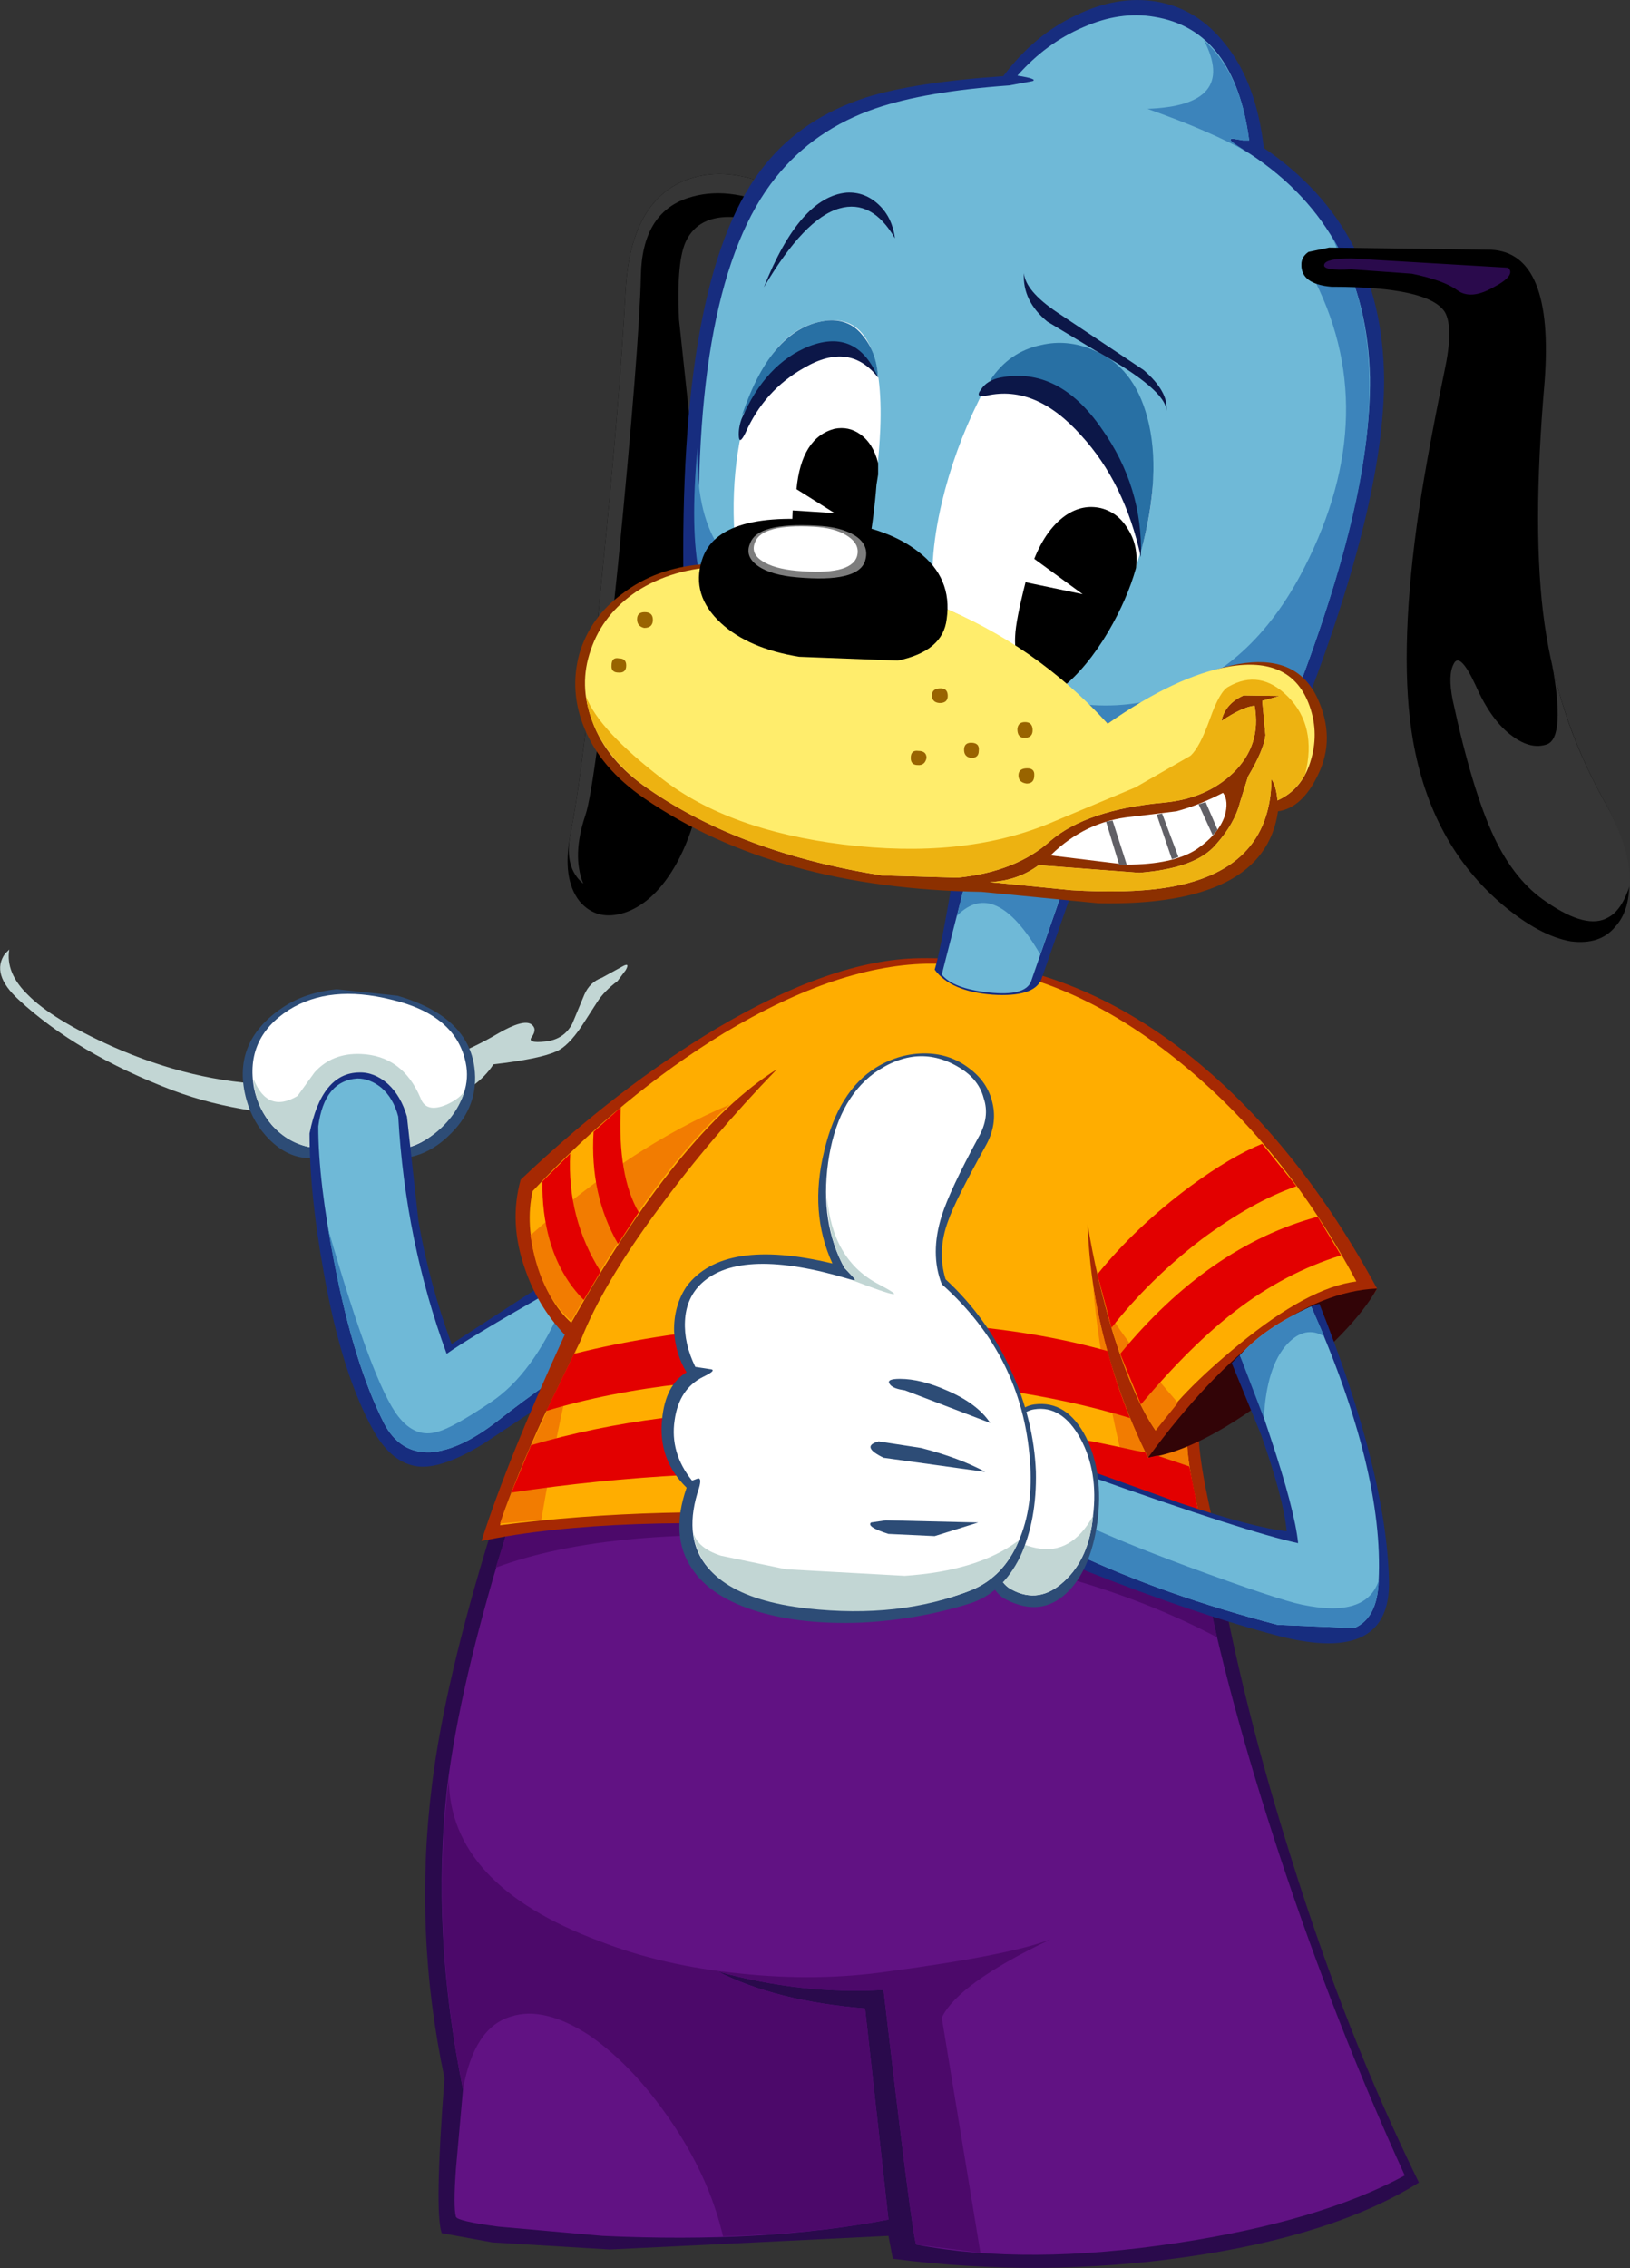 <?xml version="1.0" encoding="UTF-8" standalone="no"?>
<svg xmlns:xlink="http://www.w3.org/1999/xlink" height="208.4px" width="149.8px" xmlns="http://www.w3.org/2000/svg">
  <rect width="100%" height="100%" fill="#333333" stroke="none"/>
  <g transform="matrix(1.0, 0.0, 0.0, 1.0, -0.85, 0.0)">
    <path d="M58.35 89.15 L57.6 90.15 Q56.4 91.05 55.75 92.05 L54.3 94.3 Q53.05 96.15 52.0 96.6 50.5 97.3 46.2 97.8 43.25 102.35 32.7 102.6 23.55 102.75 16.75 100.2 7.95 96.85 2.55 91.85 0.0 89.5 1.3 87.65 L1.7 87.25 Q1.35 89.4 3.4 91.4 5.6 93.65 11.15 96.15 18.6 99.45 25.85 99.65 38.2 99.95 46.65 94.95 48.9 93.65 49.65 94.1 50.25 94.5 49.75 95.25 49.2 95.9 51.0 95.7 52.7 95.5 53.45 94.05 L54.55 91.4 Q55.05 90.25 56.15 89.85 L58.15 88.75 Q58.75 88.45 58.35 89.15" fill="#c2d6d4" fill-rule="evenodd" stroke="none"/>
    <path d="M44.45 98.1 Q44.9 101.55 42.3 104.15 39.7 106.8 36.35 106.4 33.75 106.15 31.8 106.35 L28.95 106.4 Q27.15 106.25 25.6 104.7 24.1 103.2 23.5 101.05 22.05 95.8 26.8 92.6 28.85 91.2 31.8 90.9 L37.4 91.5 Q43.85 93.4 44.45 98.1" fill="#2d4c76" fill-rule="evenodd" stroke="none"/>
    <path d="M43.65 97.65 Q44.25 100.5 41.75 103.2 39.3 105.95 36.15 105.6 34.0 105.4 31.9 105.55 L29.25 105.4 Q27.3 104.95 25.9 103.45 24.6 101.95 24.2 100.0 23.35 95.4 27.4 92.8 31.15 90.45 36.8 91.85 42.75 93.25 43.65 97.65" fill="#ffffff" fill-rule="evenodd" stroke="none"/>
    <path d="M43.55 100.2 Q42.95 102.35 41.0 104.0 38.7 105.85 36.15 105.6 34.0 105.4 31.9 105.55 L29.25 105.4 Q27.1 104.95 25.65 103.15 24.25 101.35 24.15 99.15 25.45 102.35 28.2 100.7 L29.75 98.55 Q31.35 96.75 34.0 96.85 37.85 97.0 39.5 100.9 40.0 102.3 41.9 101.5 43.2 100.9 43.55 100.2" fill="#c2d6d4" fill-rule="evenodd" stroke="none"/>
    <path d="M36.5 99.6 Q37.7 100.7 38.25 102.6 L39.3 112.15 Q40.25 117.75 42.35 123.5 L50.5 118.2 57.9 124.3 45.3 132.65 Q41.5 135.0 39.25 134.75 36.9 134.45 35.25 131.6 32.25 126.3 30.6 116.9 29.3 109.75 29.3 104.15 30.4 98.6 33.85 98.55 35.25 98.5 36.5 99.6" fill="#172d7f" fill-rule="evenodd" stroke="none"/>
    <path d="M35.9 99.95 Q37.0 100.9 37.45 102.6 38.1 114.05 41.9 124.4 43.85 123.0 51.2 118.8 L56.9 123.3 Q51.05 127.05 46.6 130.55 43.15 133.25 40.4 133.45 37.6 133.55 36.15 130.8 33.35 125.25 31.6 116.1 30.1 108.55 30.1 103.5 30.65 99.3 33.7 99.1 34.85 99.1 35.9 99.95" fill="#6fb9d7" fill-rule="evenodd" stroke="none"/>
    <path d="M45.95 128.85 Q49.8 126.3 52.55 119.9 L56.9 123.3 Q51.05 127.05 46.6 130.55 43.15 133.25 40.4 133.45 37.6 133.55 36.15 130.8 32.9 124.3 31.0 112.9 35.1 127.15 37.45 130.15 39.05 132.2 41.1 131.55 42.45 131.2 45.95 128.85" fill="#3c84bb" fill-rule="evenodd" stroke="none"/>
    <path d="M100.4 136.3 Q110.9 138.8 112.75 143.75 115.05 156.65 119.55 170.85 124.55 186.9 131.25 200.55 123.45 205.45 109.8 207.4 96.45 209.3 82.9 207.55 L82.5 205.45 56.9 206.7 46.1 206.05 41.45 205.2 Q40.75 203.3 41.7 190.95 38.85 177.5 40.55 164.0 41.7 154.6 46.0 140.7 46.85 138.2 56.65 136.3 66.25 134.45 78.25 134.35 91.4 134.2 100.4 136.3" fill="#2a0a4c" fill-rule="evenodd" stroke="none"/>
    <path d="M99.3 136.1 Q109.35 138.8 111.3 143.95 113.6 155.85 118.55 170.8 123.6 186.0 129.95 199.9 122.2 204.1 109.05 206.1 95.25 208.2 85.05 206.25 84.65 205.25 82.05 182.85 74.6 183.3 66.8 181.15 72.2 183.9 80.35 184.55 L82.5 203.95 Q71.15 206.15 56.2 205.45 L46.65 204.6 Q42.9 204.1 42.75 203.7 42.5 202.8 42.75 199.3 L43.4 192.0 Q40.45 177.5 41.95 164.2 43.1 154.85 47.25 141.4 48.0 138.35 57.4 136.1 66.3 134.0 78.0 133.95 90.5 133.8 99.3 136.1" fill="#611283" fill-rule="evenodd" stroke="none"/>
    <path d="M97.4 178.2 Q88.9 182.25 87.4 185.4 L90.95 207.0 85.05 206.25 Q84.65 205.25 82.05 182.85 74.6 183.3 66.8 181.15 72.2 183.9 80.35 184.55 L82.5 203.95 Q75.9 205.25 67.3 205.5 66.0 199.95 62.4 194.75 59.0 189.8 55.05 187.05 50.85 184.3 47.8 185.3 44.4 186.3 43.4 192.0 40.4 177.1 42.1 163.45 42.15 173.2 55.9 178.35 61.75 180.65 68.95 181.35 76.0 182.1 82.5 181.15 93.7 179.65 97.4 178.2" fill="#4c096a" fill-rule="evenodd" stroke="none"/>
    <path d="M111.3 143.95 L112.7 150.45 Q98.05 142.7 76.3 141.35 57.05 140.1 46.4 144.05 L47.25 141.4 Q47.8 139.25 52.7 137.5 57.3 135.8 64.7 134.8 L109.25 140.95 Q110.75 142.35 111.3 143.95" fill="#4c096a" fill-rule="evenodd" stroke="none"/>
    <path d="M127.4 118.4 Q126.55 120.15 121.5 124.15 116.1 128.45 111.0 131.0 110.9 133.25 111.9 137.95 L113.55 145.65 Q98.5 141.7 78.15 140.4 57.1 139.1 45.1 141.6 47.5 134.1 52.75 122.65 50.25 120.0 49.1 116.6 47.6 112.35 48.7 108.4 57.6 99.95 66.7 94.5 77.35 88.2 85.25 88.05 98.8 87.8 110.55 97.3 120.25 105.2 127.4 118.4" fill="#a62903" fill-rule="evenodd" stroke="none"/>
    <path d="M67.35 94.95 Q78.0 88.55 86.5 88.55 98.05 88.55 109.1 97.45 118.9 105.35 125.5 117.75 121.1 118.3 114.7 123.55 109.1 128.15 107.05 131.45 105.1 128.65 103.2 122.7 101.6 117.45 100.8 112.45 101.2 123.5 106.35 133.95 108.05 133.75 109.95 132.45 109.95 134.2 110.8 138.05 L112.1 144.2 Q75.8 136.45 46.8 140.15 48.3 135.6 50.85 130.1 L54.25 123.1 Q56.25 118.0 61.35 111.1 66.2 104.5 72.25 98.25 63.25 103.9 53.35 121.55 51.25 119.65 50.2 116.1 49.1 112.55 49.8 109.45 57.95 100.7 67.35 94.95" fill="#ffad00" fill-rule="evenodd" stroke="none"/>
    <path d="M53.35 121.4 Q50.35 118.75 49.6 113.5 58.9 105.3 67.9 101.5 60.95 107.75 53.35 121.4" fill="#f27c01" fill-rule="evenodd" stroke="none"/>
    <path d="M50.6 139.65 L46.8 140.0 Q48.45 134.95 53.8 124.05 51.85 132.2 50.6 139.65" fill="#f27c01" fill-rule="evenodd" stroke="none"/>
    <path d="M109.95 132.45 Q109.95 134.2 110.8 138.05 L112.1 144.2 106.35 143.05 Q102.1 128.05 101.3 118.1 102.65 126.4 106.35 133.95 108.05 133.75 109.95 132.45" fill="#f27c01" fill-rule="evenodd" stroke="none"/>
    <path d="M109.1 128.9 L107.05 131.45 Q104.65 127.9 102.5 120.25 104.85 124.05 109.1 128.9" fill="#f27c01" fill-rule="evenodd" stroke="none"/>
    <path d="M127.4 118.4 Q125.3 122.2 118.65 127.5 111.25 133.3 106.35 133.95 117.45 118.85 127.4 118.4" fill="#320407" fill-rule="evenodd" stroke="none"/>
    <path d="M105.25 133.3 L106.1 133.45 106.35 133.95 107.2 133.75 110.15 134.75 111.45 141.25 Q97.45 136.35 79.6 135.5 63.85 134.75 47.85 137.15 L49.65 132.8 Q72.65 126.05 105.25 133.3" fill="#e30000" fill-rule="evenodd" stroke="none"/>
    <path d="M69.6 121.85 Q89.2 120.35 102.65 124.15 103.4 127.1 104.7 130.3 93.7 126.95 78.6 126.55 62.45 126.2 51.05 129.65 L53.6 124.4 Q60.75 122.6 69.6 121.85" fill="#e30000" fill-rule="evenodd" stroke="none"/>
    <path d="M54.5 119.45 Q52.3 117.25 51.35 113.9 50.65 111.4 50.7 108.55 L53.25 106.0 Q52.95 111.95 56.05 116.85 L54.5 119.45" fill="#e30000" fill-rule="evenodd" stroke="none"/>
    <path d="M55.4 104.0 L57.9 101.75 Q57.6 108.05 59.55 111.4 L57.65 114.3 Q55.05 109.8 55.4 104.0" fill="#e30000" fill-rule="evenodd" stroke="none"/>
    <path d="M116.85 105.1 L120.0 109.0 Q115.95 110.4 111.25 113.9 106.5 117.55 103.0 122.0 L101.7 117.1 Q105.2 112.75 110.25 109.0 114.0 106.25 116.85 105.1" fill="#e30000" fill-rule="evenodd" stroke="none"/>
    <path d="M121.95 111.8 L124.1 115.35 Q118.95 116.95 114.4 120.45 110.35 123.55 105.7 129.05 L103.8 124.4 Q111.95 114.5 121.95 111.8" fill="#e30000" fill-rule="evenodd" stroke="none"/>
    <path d="M122.1 119.8 Q128.25 135.25 128.5 145.2 128.7 152.95 118.45 150.35 110.65 148.3 100.8 144.4 98.25 143.4 98.5 138.85 98.65 137.0 99.3 135.9 100.0 134.75 101.05 135.15 L109.4 138.15 Q116.15 140.4 119.1 140.7 118.8 137.65 116.75 131.85 L114.05 125.25 Q115.8 123.35 118.65 121.55 121.1 120.0 122.1 119.8" fill="#172d7f" fill-rule="evenodd" stroke="none"/>
    <path d="M101.0 135.65 Q115.5 140.8 120.15 141.8 119.85 138.8 117.6 132.05 115.75 126.45 114.8 124.55 117.05 122.0 121.35 120.05 128.05 135.15 127.55 145.25 127.45 148.7 125.3 149.6 L118.25 149.3 Q107.9 146.6 99.7 142.75 97.3 141.65 98.0 138.25 98.3 136.9 99.1 136.1 99.95 135.25 101.0 135.65" fill="#6fb9d7" fill-rule="evenodd" stroke="none"/>
    <path d="M100.8 140.2 Q103.7 141.6 110.0 143.95 118.3 147.0 120.5 147.45 126.4 148.7 127.55 145.25 127.45 148.7 125.3 149.6 L118.25 149.3 Q107.9 146.6 99.7 142.75 98.5 142.2 98.05 140.75 97.65 139.35 98.05 138.0 97.95 138.85 100.8 140.2" fill="#3c84bb" fill-rule="evenodd" stroke="none"/>
    <path d="M122.55 122.8 Q120.8 121.75 119.15 123.5 117.25 125.55 117.0 130.3 L114.8 124.55 Q117.05 122.0 121.35 120.05 L122.55 122.8" fill="#3c84bb" fill-rule="evenodd" stroke="none"/>
    <path d="M95.9 129.05 Q98.9 128.65 100.65 132.05 102.3 135.4 101.7 139.9 101.05 144.35 98.85 146.4 96.5 148.6 93.35 147.0 91.85 146.3 91.25 143.4 90.8 140.8 91.2 137.5 91.65 134.15 92.85 131.85 94.15 129.3 95.9 129.05" fill="#2d4c76" fill-rule="evenodd" stroke="none"/>
    <path d="M95.9 129.5 Q98.45 129.1 100.15 132.2 101.8 135.25 101.3 139.3 100.95 143.2 98.65 145.3 96.35 147.45 93.8 146.05 92.5 145.4 92.05 142.7 91.6 140.3 92.0 137.3 92.4 134.15 93.35 132.05 94.45 129.7 95.9 129.5" fill="#ffffff" fill-rule="evenodd" stroke="none"/>
    <path d="M91.85 139.05 Q92.95 141.6 96.1 142.25 99.3 142.9 101.3 139.3 100.95 143.2 98.65 145.3 96.35 147.45 93.8 146.05 91.6 144.85 91.85 139.05" fill="#c2d6d4" fill-rule="evenodd" stroke="none"/>
    <path d="M91.4 105.35 Q88.6 110.4 88.0 112.15 86.95 114.95 87.75 117.55 91.6 121.1 93.8 126.0 95.85 130.5 96.05 135.2 96.15 139.7 94.6 143.05 92.95 146.4 89.95 147.35 85.15 148.85 79.95 149.1 74.6 149.3 70.55 148.1 66.2 146.8 64.45 144.15 62.4 141.15 63.95 136.7 61.3 134.1 61.7 130.4 62.0 127.25 63.95 126.1 62.95 124.5 62.8 122.35 62.75 120.0 63.95 118.2 67.35 113.7 77.35 116.1 75.2 111.4 76.6 105.75 77.9 100.25 81.35 98.1 83.55 96.75 86.0 96.8 88.2 96.85 89.9 98.15 91.6 99.4 92.05 101.3 92.55 103.35 91.4 105.35" fill="#2d4c76" fill-rule="evenodd" stroke="none"/>
    <path d="M90.75 104.55 Q88.15 109.35 87.4 111.7 86.3 115.2 87.4 118.0 94.8 124.6 95.5 134.2 95.85 138.45 94.45 141.65 93.05 144.9 90.15 146.1 86.95 147.4 82.2 147.85 L73.0 147.45 Q62.2 145.3 65.1 136.7 65.35 135.8 65.0 135.85 L64.45 136.05 Q62.4 133.5 62.85 130.5 63.25 127.6 65.5 126.5 66.85 125.85 66.05 125.8 L64.75 125.6 Q63.7 123.45 63.8 121.4 63.9 119.25 65.35 117.9 69.0 114.55 78.95 117.55 79.7 117.8 79.25 117.35 L78.45 116.5 Q76.2 112.4 76.95 106.85 77.75 101.15 81.2 98.6 85.25 95.75 89.1 98.15 90.8 99.2 91.25 100.9 91.85 102.65 90.75 104.55" fill="#ffffff" fill-rule="evenodd" stroke="none"/>
    <path d="M78.95 117.55 Q79.7 117.8 79.25 117.35 L78.45 116.5 Q76.9 113.7 76.85 109.9 77.3 115.65 81.4 117.9 85.6 120.1 78.95 117.55" fill="#c2d6d4" fill-rule="evenodd" stroke="none"/>
    <path d="M84.0 127.75 Q82.85 127.6 82.6 127.15 82.3 126.7 83.55 126.7 85.5 126.7 87.95 127.8 90.7 129.0 91.85 130.75 L84.0 127.75" fill="#2d4c76" fill-rule="evenodd" stroke="none"/>
    <path d="M91.4 135.25 L82.05 133.95 Q79.9 132.9 81.6 132.45 L85.5 133.05 Q89.0 133.95 91.4 135.25" fill="#2d4c76" fill-rule="evenodd" stroke="none"/>
    <path d="M90.75 139.9 L86.75 141.15 82.5 140.95 Q80.45 140.3 80.9 139.9 L82.25 139.7 90.75 139.9" fill="#2d4c76" fill-rule="evenodd" stroke="none"/>
    <path d="M94.4 141.6 L94.45 141.65 Q93.05 144.9 90.15 146.1 83.55 148.75 75.05 147.8 65.3 146.7 64.55 140.8 64.95 142.25 67.1 142.95 L73.1 144.2 84.0 144.8 Q90.7 144.35 94.4 141.6" fill="#c2d6d4" fill-rule="evenodd" stroke="none"/>
    <path d="M88.85 78.0 L101.0 77.25 96.55 90.0 Q95.85 91.65 92.05 91.4 88.2 91.1 86.75 89.1 87.4 87.0 88.85 78.0" fill="#172d7f" fill-rule="evenodd" stroke="none"/>
    <path d="M89.95 79.6 L99.7 78.4 95.6 90.2 Q95.05 91.55 91.75 91.2 88.45 90.85 87.4 89.55 L89.95 79.6" fill="#6fb9d7" fill-rule="evenodd" stroke="none"/>
    <path d="M96.45 87.7 Q92.3 80.6 88.8 84.15 L89.95 79.6 99.7 78.4 96.45 87.7" fill="#3c84bb" fill-rule="evenodd" stroke="none"/>
    <path d="M63.25 29.35 L64.9 44.75 Q66.3 58.6 65.8 68.45 65.4 75.0 63.05 79.3 61.05 82.9 58.3 83.85 55.7 84.7 54.1 82.8 52.5 80.75 53.25 76.75 54.45 71.0 56.2 52.7 57.85 36.25 58.35 26.55 58.8 19.1 63.2 16.85 66.65 15.15 71.1 16.8 73.25 18.25 71.55 20.6 65.65 18.75 63.95 22.05 63.0 23.85 63.25 29.35" fill="#000000" fill-rule="evenodd" stroke="none"/>
    <path d="M72.15 19.05 Q67.65 17.0 64.05 18.2 59.85 19.6 59.75 25.35 59.6 31.95 57.65 51.85 55.55 72.3 54.65 74.9 53.4 78.6 54.45 81.2 52.7 79.75 53.25 76.75 54.45 71.0 56.2 52.7 57.85 36.25 58.35 26.55 58.8 19.1 63.2 16.85 66.65 15.15 71.1 16.8 72.25 17.6 72.15 19.05" fill="#363636" fill-rule="evenodd" stroke="none"/>
    <path d="M80.45 8.95 Q84.95 7.55 93.05 7.0 95.9 3.2 99.75 1.4 103.55 -0.45 107.15 0.15 110.9 0.8 113.45 4.05 116.3 7.55 117.0 13.6 127.9 21.0 128.05 34.75 128.1 46.6 120.0 66.95 117.0 73.15 107.6 73.7 99.5 74.05 88.7 70.35 78.75 66.9 71.35 61.65 63.7 56.3 63.65 52.35 63.4 24.65 71.15 15.15 74.6 10.85 80.45 8.95" fill="#172d7f" fill-rule="evenodd" stroke="none"/>
    <path d="M93.6 7.85 L95.75 7.45 Q96.25 7.25 94.35 6.95 97.0 3.95 100.4 2.5 103.8 1.0 106.95 1.55 114.3 2.75 115.65 12.9 L115.1 12.9 114.2 12.75 Q113.25 12.7 115.75 14.15 126.45 21.2 126.75 34.7 126.9 46.3 119.15 65.9 116.3 71.9 107.25 72.55 99.5 73.15 89.2 69.75 79.65 66.65 72.6 61.8 65.3 56.75 65.15 52.9 64.25 26.1 72.15 16.3 75.65 11.9 81.35 9.95 85.9 8.4 93.6 7.85" fill="#6fb9d7" fill-rule="evenodd" stroke="none"/>
    <path d="M73.25 61.15 Q65.85 56.25 65.15 52.9 64.25 48.75 64.95 41.15 64.8 46.95 66.85 50.15 68.55 52.85 72.45 54.5 L80.65 57.1 Q86.35 58.9 90.35 61.2 99.45 66.45 107.6 64.1 115.9 61.6 120.7 52.2 128.1 37.75 121.3 25.05 L123.65 24.6 Q124.5 24.25 123.2 21.65 127.75 29.0 126.4 40.55 125.2 50.65 119.15 65.9 116.3 71.9 107.55 72.35 100.0 72.75 89.75 69.15 80.65 66.0 73.25 61.15" fill="#3c84bb" fill-rule="evenodd" stroke="none"/>
    <path d="M115.65 12.9 L115.1 12.9 114.2 12.75 Q113.25 12.65 115.65 14.05 112.1 12.05 106.3 10.0 114.6 9.7 111.5 3.7 114.9 6.75 115.65 12.9" fill="#3c84bb" fill-rule="evenodd" stroke="none"/>
    <path d="M95.5 32.35 L101.3 32.15 Q104.5 33.45 105.85 37.25 107.15 40.75 106.7 45.6 106.15 50.45 104.05 55.05 101.85 59.95 98.5 63.25 92.4 62.25 86.75 55.9 86.1 51.75 87.4 46.2 88.55 41.35 90.8 36.8 92.3 33.65 95.5 32.35" fill="#ffffff" fill-rule="evenodd" stroke="none"/>
    <path d="M78.8 55.4 Q70.45 62.85 68.8 53.1 67.5 45.0 69.4 38.05 71.6 30.0 76.95 29.45 82.15 28.95 81.75 39.4 81.4 47.5 78.8 55.4" fill="#ffffff" fill-rule="evenodd" stroke="none"/>
    <path d="M81.55 34.7 Q77.25 27.05 69.05 38.15 71.8 29.95 76.95 29.45 78.95 29.3 80.15 30.85 81.4 32.35 81.55 34.7" fill="#2870a4" fill-rule="evenodd" stroke="none"/>
    <path d="M81.55 34.7 Q78.95 31.35 74.75 33.8 71.1 35.85 69.35 39.8 68.8 40.9 68.75 40.1 68.7 39.35 69.0 38.5 71.2 33.4 75.25 31.8 79.6 30.15 81.55 34.7" fill="#0c1748" fill-rule="evenodd" stroke="none"/>
    <path d="M137.9 22.95 Q143.7 23.25 142.8 35.1 141.6 48.95 142.8 57.35 144.05 66.0 148.25 73.55 150.35 77.25 150.55 80.55 150.75 83.55 149.3 85.15 147.9 86.85 145.2 86.5 142.35 86.0 138.95 83.15 132.35 77.55 130.7 68.0 129.4 60.5 131.05 48.3 131.8 42.85 133.6 34.1 134.45 30.15 133.65 28.7 132.2 26.35 123.2 26.35 120.4 26.1 120.45 24.3 120.45 23.6 121.1 23.15 L123.0 22.75 137.9 22.95" fill="#000000" fill-rule="evenodd" stroke="none"/>
    <path d="M143.45 60.8 Q144.8 67.35 148.25 73.55 150.7 77.8 150.65 81.3 149.9 83.65 148.65 84.3 146.7 85.45 143.0 82.9 140.05 80.95 138.15 76.9 136.15 72.65 134.35 64.3 133.9 62.0 134.45 61.0 135.0 59.85 136.45 62.95 137.9 66.25 139.85 67.65 141.55 68.9 143.0 68.4 144.75 67.8 143.45 60.8" fill="#363636" fill-rule="evenodd" stroke="none"/>
    <path d="M125.05 23.75 L139.45 24.6 Q140.2 25.3 138.1 26.4 136.0 27.6 134.75 26.65 133.5 25.75 130.6 25.15 L125.05 24.75 Q122.35 24.9 122.55 24.3 122.7 23.75 125.05 23.75" fill="#2a0a4c" fill-rule="evenodd" stroke="none"/>
    <path d="M105.7 50.7 Q103.1 37.2 91.85 34.95 93.6 32.3 96.55 31.7 98.9 31.15 101.3 32.15 105.05 33.65 106.3 38.4 107.65 43.5 105.7 50.7" fill="#2870a4" fill-rule="evenodd" stroke="none"/>
    <path d="M105.7 51.2 Q104.2 44.35 100.2 40.0 96.05 35.35 91.55 36.35 90.4 36.6 91.0 35.8 91.55 34.95 92.75 34.7 98.15 33.65 102.1 39.4 105.9 44.75 105.7 51.2" fill="#0c1748" fill-rule="evenodd" stroke="none"/>
    <path d="M83.1 21.9 Q81.0 18.3 78.0 19.15 74.8 20.05 71.05 26.4 74.35 18.1 78.65 17.7 80.35 17.6 81.65 18.85 82.85 20.0 83.1 21.9" fill="#0c1748" fill-rule="evenodd" stroke="none"/>
    <path d="M98.0 28.7 L105.95 34.0 Q108.25 36.0 108.05 37.75 108.0 35.8 101.5 32.2 L97.1 29.55 Q94.8 27.65 94.95 25.1 95.1 26.75 98.0 28.7" fill="#0c1748" fill-rule="evenodd" stroke="none"/>
    <path d="M102.05 46.7 Q103.6 47.1 104.5 48.6 105.5 50.15 105.25 52.2 104.45 55.05 102.7 58.05 100.75 61.35 98.4 63.25 97.0 62.95 95.3 62.05 94.0 60.7 94.15 58.4 94.2 57.05 95.1 53.5 L100.35 54.6 95.9 51.35 Q97.0 48.6 98.8 47.35 100.35 46.3 102.05 46.7" fill="#000000" fill-rule="evenodd" stroke="none"/>
    <path d="M77.55 39.4 Q78.85 39.15 79.9 39.9 81.1 40.75 81.55 42.55 L81.55 43.6 81.4 44.55 Q80.95 50.35 79.3 56.45 L75.0 55.15 Q73.45 51.6 73.7 46.9 L77.55 47.15 74.05 44.95 Q74.5 40.2 77.55 39.4" fill="#000000" fill-rule="evenodd" stroke="none"/>
    <path d="M65.4 51.85 Q76.05 51.2 86.05 55.2 95.6 59.05 102.65 66.5 118.3 56.55 121.9 64.1 123.65 67.85 121.95 71.25 120.5 74.25 118.3 74.55 117.05 83.3 101.8 83.0 L91.05 81.95 Q72.15 81.65 60.05 73.35 56.05 70.6 54.55 66.9 53.15 63.5 54.1 60.05 55.1 56.7 58.05 54.55 61.1 52.2 65.4 51.85" fill="#8c3000" fill-rule="evenodd" stroke="none"/>
    <path d="M67.3 52.05 Q77.8 51.8 87.0 55.6 96.1 59.3 102.65 66.5 108.95 62.1 113.8 61.25 119.4 60.3 121.1 64.6 122.1 67.15 121.35 69.75 120.6 72.5 118.25 73.55 118.15 72.25 117.7 71.6 117.6 80.15 107.8 81.6 104.4 82.1 99.3 81.8 L91.8 81.05 Q94.35 80.95 96.3 79.5 L105.55 80.2 Q110.75 79.8 112.6 77.6 114.3 75.7 114.8 73.75 L115.55 71.35 Q117.0 68.9 117.15 67.55 L116.85 64.4 118.45 63.95 115.15 63.9 Q113.45 64.65 113.1 66.25 115.05 64.95 116.15 64.85 116.8 68.45 114.2 71.0 111.7 73.4 107.8 73.75 100.75 74.4 97.4 77.25 94.25 80.1 88.85 80.65 L81.95 80.45 Q69.0 78.4 60.45 72.5 56.6 69.9 55.3 66.3 54.0 62.95 55.15 59.7 56.25 56.45 59.35 54.35 62.65 52.2 67.3 52.05" fill="#ffed6c" fill-rule="evenodd" stroke="none"/>
    <path d="M113.75 63.1 Q116.65 61.45 119.2 64.0 121.9 66.7 120.8 71.15 119.85 72.85 118.25 73.55 118.15 72.25 117.7 71.6 117.6 80.15 107.8 81.6 104.4 82.1 99.3 81.8 L91.8 81.05 Q94.35 80.95 96.3 79.5 L105.55 80.2 Q110.75 79.8 112.6 77.6 114.3 75.7 114.8 73.75 L115.55 71.35 Q117.0 68.9 117.15 67.55 L116.85 64.4 118.45 63.95 115.15 63.9 Q113.45 64.65 113.1 66.25 115.05 64.95 116.15 64.85 116.8 68.45 114.2 71.0 111.7 73.4 107.8 73.75 100.75 74.4 97.4 77.25 94.25 80.1 88.85 80.65 L81.95 80.45 Q69.0 78.4 60.45 72.5 57.05 70.15 55.55 66.95 54.9 65.5 54.7 64.0 55.9 67.1 61.75 71.6 67.85 76.3 78.35 77.6 89.25 78.95 97.2 75.7 L105.2 72.35 110.25 69.45 Q111.1 68.7 112.05 66.05 112.95 63.5 113.75 63.1" fill="#edb211" fill-rule="evenodd" stroke="none"/>
    <path d="M58.4 61.15 Q58.4 61.85 57.7 61.8 57.0 61.8 57.05 61.15 57.05 60.35 57.75 60.5 58.4 60.5 58.4 61.15" fill="#996400" fill-rule="evenodd" stroke="none"/>
    <path d="M60.85 56.95 Q60.85 57.7 60.05 57.7 59.4 57.55 59.4 56.9 59.4 56.25 60.1 56.25 60.85 56.25 60.85 56.95" fill="#996400" fill-rule="evenodd" stroke="none"/>
    <path d="M86.0 69.65 Q85.85 70.35 85.2 70.3 84.55 70.3 84.55 69.65 84.55 68.9 85.25 69.0 86.0 69.0 86.0 69.65" fill="#996400" fill-rule="evenodd" stroke="none"/>
    <path d="M87.95 63.95 Q87.95 64.6 87.2 64.6 86.5 64.55 86.5 63.9 86.5 63.25 87.3 63.25 87.95 63.25 87.95 63.95" fill="#996400" fill-rule="evenodd" stroke="none"/>
    <path d="M95.75 67.1 Q95.75 67.8 95.0 67.8 94.35 67.8 94.35 67.0 94.4 66.35 95.05 66.35 95.75 66.35 95.75 67.1" fill="#996400" fill-rule="evenodd" stroke="none"/>
    <path d="M95.9 71.25 Q95.9 72.0 95.2 72.0 94.45 71.9 94.45 71.25 94.45 70.6 95.25 70.6 95.95 70.6 95.9 71.25" fill="#996400" fill-rule="evenodd" stroke="none"/>
    <path d="M90.8 69.0 Q90.8 69.65 90.1 69.65 89.45 69.55 89.45 68.9 89.45 68.25 90.1 68.25 90.9 68.25 90.8 69.0" fill="#996400" fill-rule="evenodd" stroke="none"/>
    <path d="M77.8 47.95 Q82.5 48.55 85.25 50.7 88.4 53.1 87.85 56.9 87.5 59.85 83.35 60.7 L74.3 60.35 Q69.65 59.6 67.1 57.25 64.35 54.7 65.35 51.5 66.8 46.65 77.8 47.95" fill="#000000" fill-rule="evenodd" stroke="none"/>
    <path d="M75.85 48.3 Q78.1 48.4 79.4 49.2 80.8 50.1 80.35 51.55 79.7 53.55 74.1 53.05 71.7 52.85 70.5 52.0 69.25 51.1 69.8 49.9 70.5 48.0 75.85 48.3" fill="#7d7d7d" fill-rule="evenodd" stroke="none"/>
    <path d="M75.6 48.4 Q77.55 48.5 78.65 49.2 79.95 50.0 79.6 51.15 79.0 52.9 74.05 52.45 71.95 52.25 70.9 51.55 69.8 50.85 70.25 49.8 70.9 48.15 75.6 48.4" fill="#ffffff" fill-rule="evenodd" stroke="none"/>
    <path d="M113.4 75.0 Q112.8 76.7 110.8 78.05 108.65 79.45 104.35 79.45 L97.4 78.6 Q100.6 75.45 104.85 75.05 L108.95 74.55 Q110.9 74.05 113.25 72.85 113.8 73.6 113.4 75.0" fill="#ffffff" fill-rule="evenodd" stroke="none"/>
    <path d="M103.7 79.45 L102.5 75.5 103.1 75.4 104.4 79.45 103.7 79.45" fill="#616066" fill-rule="evenodd" stroke="none"/>
    <path d="M107.65 74.75 L109.15 78.75 108.55 78.95 107.15 74.85 107.65 74.75" fill="#616066" fill-rule="evenodd" stroke="none"/>
    <path d="M112.75 76.25 L112.3 76.75 111.0 73.9 111.65 73.7 112.75 76.25" fill="#616066" fill-rule="evenodd" stroke="none"/>
  </g>
</svg>
